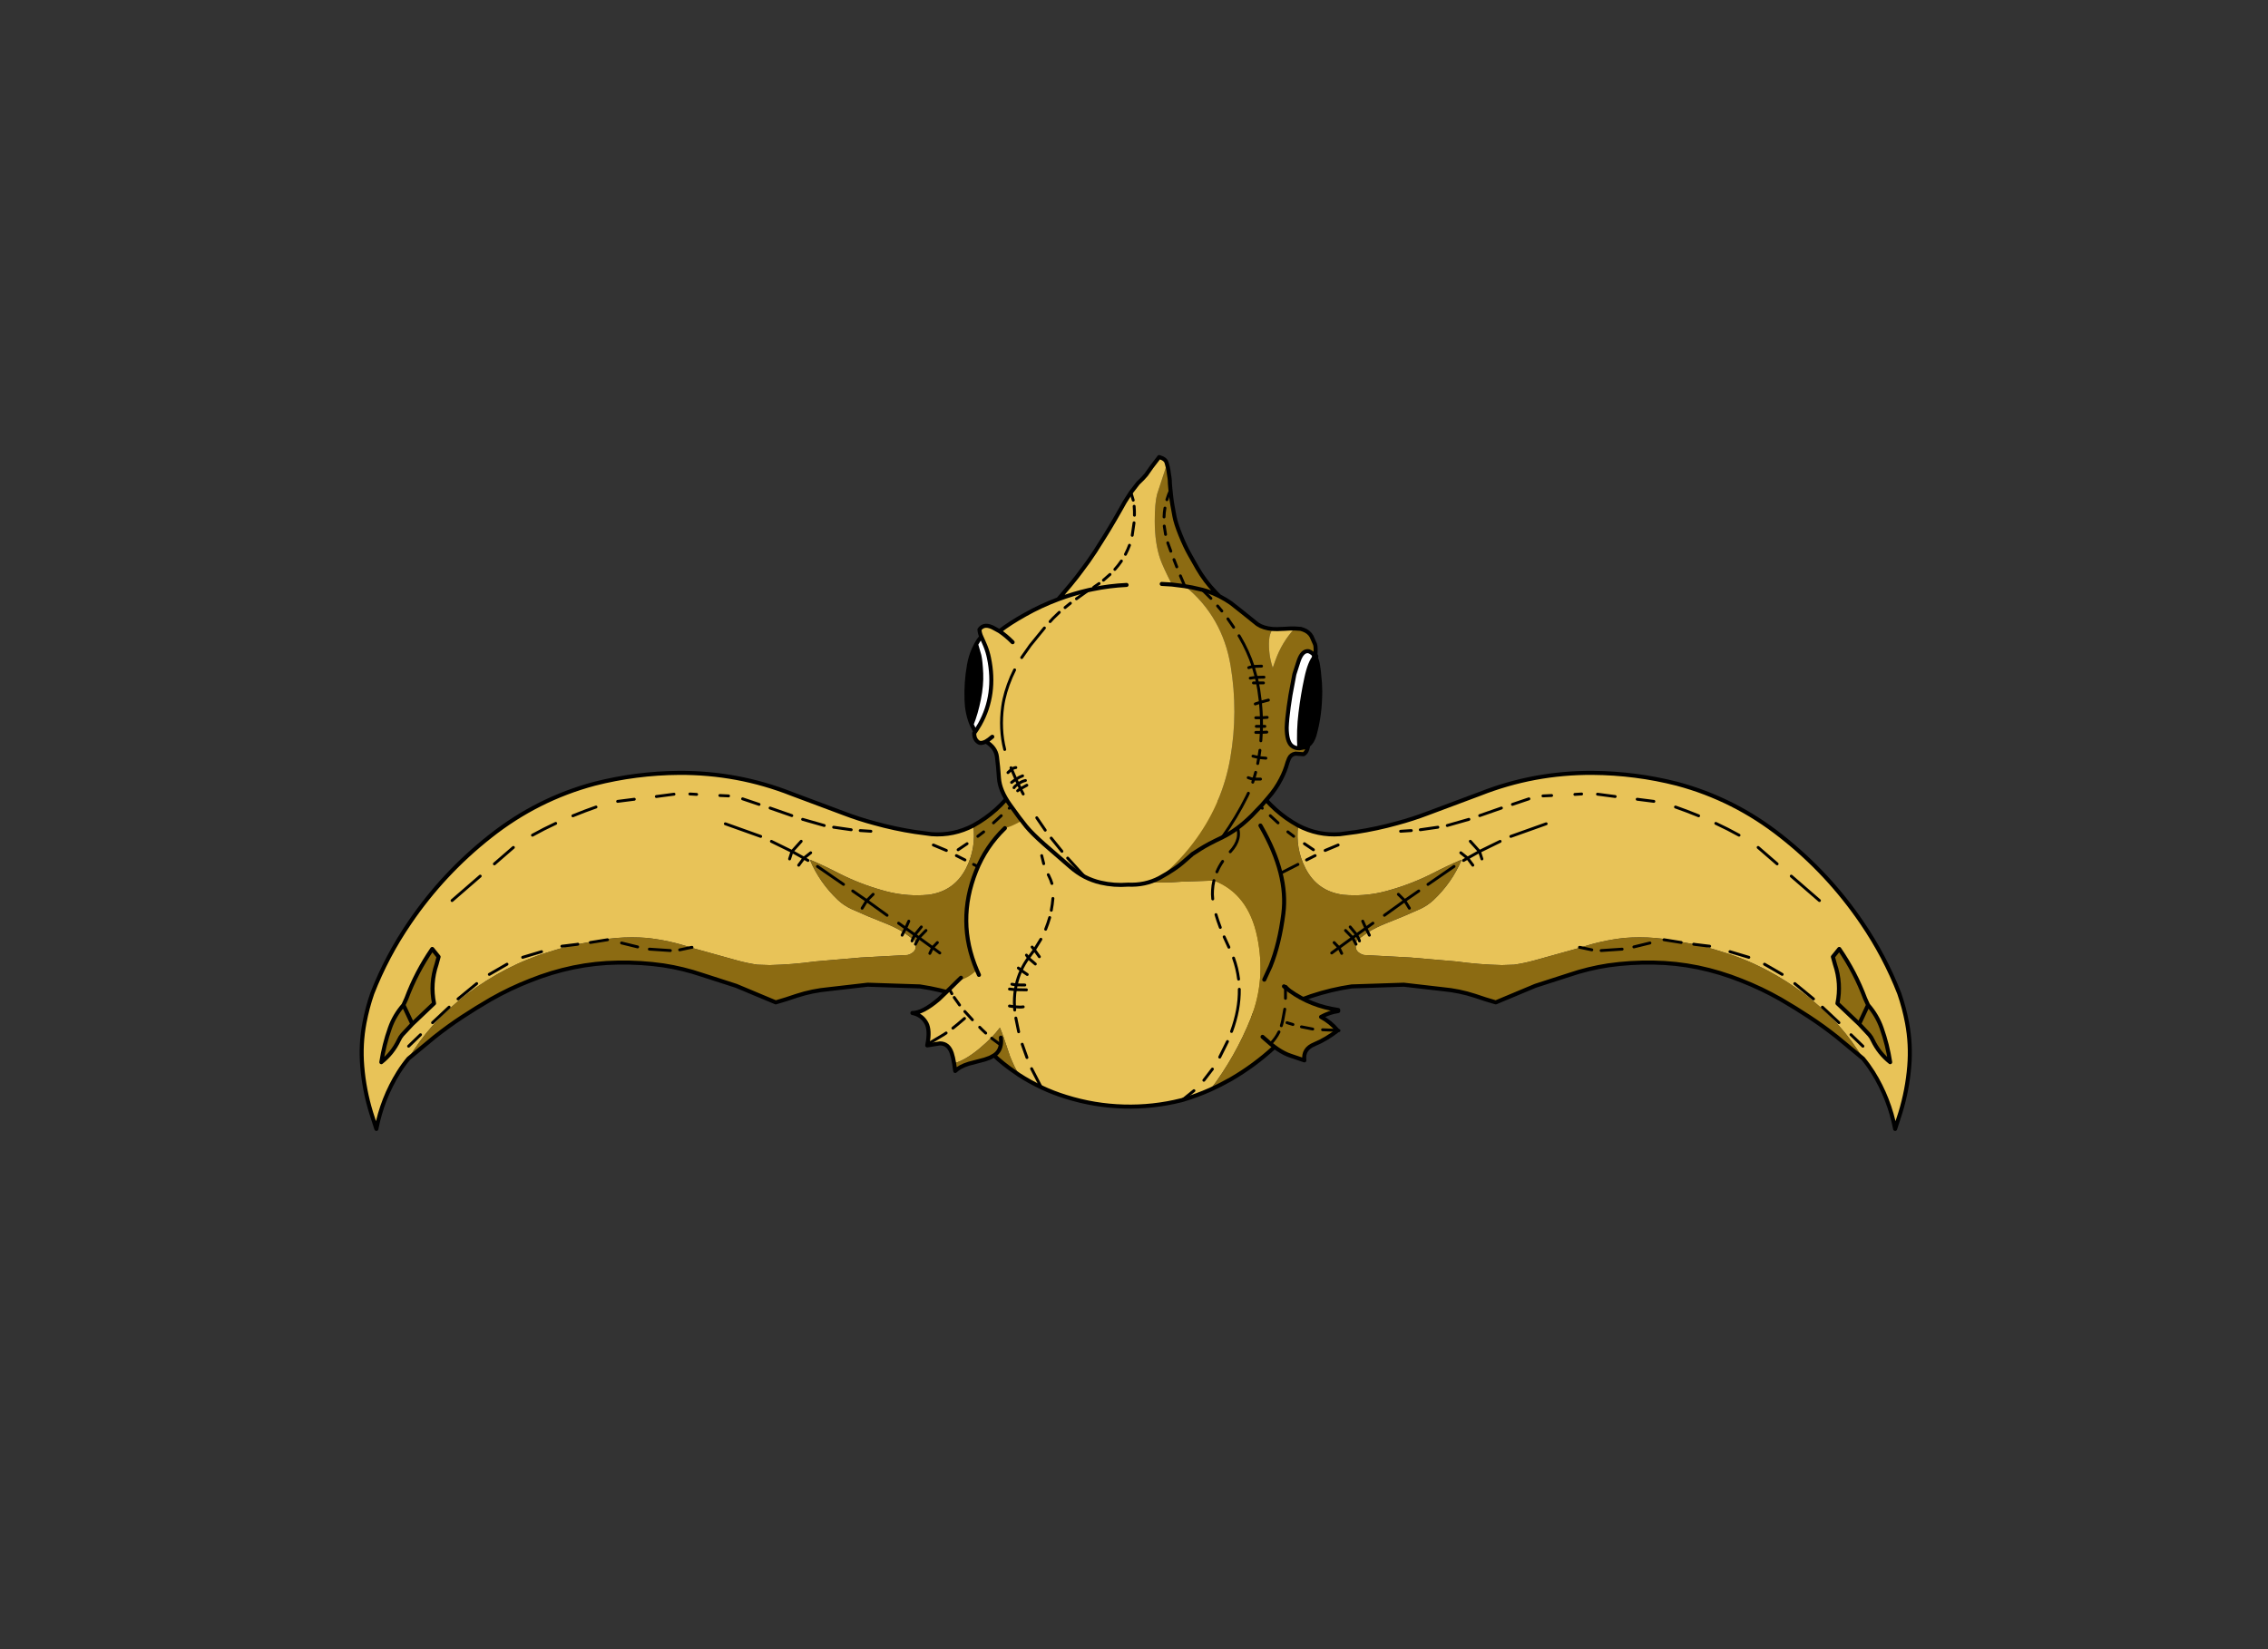 <?xml version="1.0" encoding="utf-8"?>
<!DOCTYPE svg PUBLIC "-//W3C//DTD SVG 1.1//EN" "http://www.w3.org/Graphics/SVG/1.1/DTD/svg11.dtd">
<svg version="1.1" xmlns="http://www.w3.org/2000/svg" xmlns:xlink="http://www.w3.org/1999/xlink" viewBox="0 0 11000 8000">

<rect x="0" y="0" width="11000" height="8000" fill="#333333" stroke="none"/>

<g enable-background="new">

<g>

<g>

<g transform="matrix(-0.49 0 0 0.49 6058 4395)">

<g>

<path fill-opacity="1.000" fill="#E8C358" d="M -5842 425 L -5779 503 L -5799 576 Q -5864 768 -5824 964 L -6039 1168 L -6140 1276 Q -6160 1300 -6173 1329 Q -6235 1458 -6346 1546 Q -6319 1371 -6261 1208 Q -6217 1083 -6127 980 L -6098 916 Q -6001 656 -5842 425 Z M -3383 -1318 Q -3391 -1318 -3399 -1318 Q -3826 -1315 -4237 -1210 Q -4802 -1059 -5267 -691 Q -5732 -325 -6065 164 Q -6292 496 -6436 866 Q -6485 1008 -6513 1157 Q -6553 1370 -6535 1586 Q -6516 1821 -6447 2046 L -6395 2207 Q -6337 1906 -6176 1647 Q -6130 1574 -6077 1510 Q -5973 1336 -5837 1183 Q -5683 1013 -5499 873 Q -5315 734 -5110 627 Q -4901 519 -4677 452 Q -4545 409 -4411 380 L -4401 378 L -4178 337 Q -4023 310 -3866 310 Q -3792 310 -3717 316 Q -3495 340 -3283 411 L -2823 539 Q -2725 566 -2624 581 L -2502 585 Q -2278 580 -2052 549 L -1599 510 L -1137 485 Q -1115 480 -1097 468 Q -1045 437 -1059 378 Q -1059 356 -1067 341 Q -1075 326 -1086 326 L -1177 260 Q -1262 209 -1355 172 Q -1526 106 -1693 30 Q -1767 -4 -1826 -59 Q -2008 -231 -2103 -455 L -2103 -455 L -2088 -452 Q -1955 -395 -1824 -327 Q -1617 -221 -1391 -157 Q -1220 -106 -1044 -106 Q -989 -106 -933 -111 Q -676 -144 -558 -374 Q -457 -573 -486 -797 L -486 -797 Q -655 -709 -840 -709 Q -869 -709 -899 -711 L -1063 -733 Q -1266 -764 -1467 -820 Q -1620 -861 -1767 -917 L -2286 -1111 Q -2811 -1318 -3383 -1318 Z">

</path>

<path fill-opacity="1.000" fill="#8C6B12" d="M -5 -1311 Q -31 -1230 -81 -1159 Q -243 -931 -486 -797 Q -457 -573 -558 -374 Q -676 -144 -933 -111 Q -989 -106 -1044 -106 Q -1220 -106 -1391 -157 Q -1617 -221 -1824 -327 Q -1955 -395 -2088 -452 L -2103 -455 L -2103 -455 Q -2008 -231 -1826 -59 Q -1767 -4 -1693 30 Q -1526 106 -1355 172 Q -1262 209 -1177 260 L -1086 326 Q -1075 326 -1067 341 Q -1059 356 -1059 378 Q -1045 437 -1097 468 Q -1115 480 -1137 485 L -1599 510 L -2052 549 Q -2278 580 -2502 585 L -2624 581 Q -2725 566 -2823 539 L -3283 411 Q -3495 340 -3717 316 Q -3792 310 -3866 310 Q -4023 310 -4178 337 L -4401 378 L -4411 380 Q -4545 409 -4677 452 Q -4901 519 -5110 627 Q -5315 734 -5499 873 Q -5683 1013 -5837 1183 Q -5973 1336 -6077 1510 L -5817 1295 Q -5686 1191 -5546 1099 Q -5406 1007 -5261 923 Q -5073 816 -4873 738 Q -4664 654 -4444 608 Q -4224 563 -4002 560 Q -3977 560 -3952 560 Q -3751 560 -3553 588 Q -3358 618 -3172 681 L -2834 790 L -2442 954 Q -2340 925 -2236 889 Q -2080 838 -1914 823 L -1532 779 L -1016 796 Q -813 826 -617 891 Q -444 951 -272 1020 L -129 1069 Q -84 1084 -37 1085 L 182 600 Q 363 187 361 -266 Q 360 -699 144 -1075 Q 76 -1195 -5 -1311 Z M -5842 425 Q -6001 656 -6098 916 L -6127 980 Q -6217 1083 -6261 1208 Q -6319 1371 -6346 1546 Q -6235 1458 -6173 1329 Q -6160 1300 -6140 1276 L -6039 1168 L -5824 964 Q -5864 768 -5799 576 L -5779 503 L -5842 425 Z">

</path>

<path fill="none" stroke-opacity="1.000" stroke="rgb(0,0,0)" stroke-linejoin="round" stroke-linecap="round" stroke-width="40" d="M -486 -797 Q -681 -695 -899 -711 L -1063 -733 Q -1266 -764 -1467 -820 Q -1620 -861 -1767 -917 L -2286 -1111 Q -2819 -1321 -3399 -1318 Q -3826 -1315 -4237 -1210 Q -4802 -1059 -5267 -691 Q -5732 -325 -6065 164 Q -6292 496 -6436 866 Q -6485 1008 -6513 1157 Q -6553 1370 -6535 1586 Q -6516 1821 -6447 2046 L -6395 2207 Q -6337 1906 -6176 1647 Q -6130 1574 -6077 1510 M -2834 790 L -2442 954 Q -2340 925 -2236 889 Q -2080 838 -1914 823 L -1532 779 L -1016 796 Q -813 826 -617 891 Q -444 951 -272 1020 L -129 1069 Q -84 1084 -37 1085 L 182 600 Q 363 187 361 -266 Q 360 -699 144 -1075 Q 76 -1195 -5 -1311 Q -31 -1230 -81 -1159 Q -243 -931 -486 -797 M -6077 1510 L -5817 1295 Q -5686 1191 -5546 1099 Q -5406 1007 -5261 923 Q -5073 816 -4873 738 Q -4664 654 -4444 608 Q -4224 563 -4002 560 Q -3776 556 -3553 588 Q -3358 618 -3172 681 L -2834 790 M -6039 1168 L -5824 964 Q -5864 768 -5799 576 L -5779 503 L -5842 425 Q -6001 656 -6098 916 L -6127 980 L -6039 1168 Z M -6039 1168 L -6140 1276 Q -6160 1300 -6173 1329 Q -6235 1458 -6346 1546 Q -6319 1371 -6261 1208 Q -6217 1083 -6127 980">

</path>

<path fill="none" stroke-opacity="1.000" stroke="rgb(0,0,0)" stroke-linejoin="round" stroke-linecap="round" stroke-width="28.572" d="M -5227 -417 L -5039 -580 M -5646 -54 L -5367 -296 M -3624 -1084 L -3449 -1107 M -4007 -1036 L -3842 -1057 M -4850 -701 Q -4737 -764 -4620 -818 M -4450 -893 L -4331 -940 L -4221 -980 M -4411 380 L -4559 398 M -2770 -1061 L -2607 -1006 M -2995 -1094 L -2909 -1090 M -2591 -689 L -2941 -814 M -1869 -780 L -1695 -755 M -2190 -641 L -2281 -540 L -2163 -474 L -2096 -527 M -1177 260 L -1156 220 L -1226 170 M -2123 -451 L -2163 -474 L -2215 -404 M -2176 -858 L -1962 -797 M -1771 -214 L -2029 -392 M -2281 -540 L -2305 -466 M -2485 -640 L -2281 -540 M -2498 -970 L -2283 -895 M -1680 -149 L -1541 -53 L -1478 -116 M -1606 -747 L -1500 -740 M -484 -412 L -303 -320 M -442 -690 L -384 -734 M -654 -499 L -569 -456 M -204 -270 L -53 -194 M -637 -557 L -548 -617 M -287 -823 L -210 -894 M -882 -604 L -753 -550 M -3292 -1109 L -3225 -1105 M -131 -968 L 44 -1122 M -1125 150 L -1156 220 L -1065 285 L -1001 207 M -1059 378 L -1025 314 L -1065 285 L -1086 326 M -1177 260 L -1191 289 M -1093 346 L -1086 326 M -3283 411 L -3393 434 M -955 242 L -1025 314 L -890 412 L -842 362 M -818 465 L -890 412 L -917 469 M -4401 378 L -4411 380 M -3485 441 L -3693 427 M -3809 405 L -3968 366 M -3271 409 L -3283 411 M -4107 334 L -4277 361 M -5102 576 L -5277 677 M -5402 768 L -5587 920 M -5675 1001 L -5839 1155 M -5958 1274 L -6076 1388 M -4760 452 L -4947 508 M -1340 92 Q -1440 20 -1541 -53 L -1587 22">

</path>

</g>

</g>

<g transform="matrix(0.49 0 0 0.49 4959 4395)">

<g>

<path fill-opacity="1.000" fill="#E8C358" d="M -5842 425 L -5779 503 L -5799 576 Q -5864 768 -5824 964 L -6039 1168 L -6140 1276 Q -6160 1300 -6173 1329 Q -6235 1458 -6346 1546 Q -6319 1371 -6261 1208 Q -6217 1083 -6127 980 L -6098 916 Q -6001 656 -5842 425 Z M -3383 -1318 Q -3391 -1318 -3399 -1318 Q -3826 -1315 -4237 -1210 Q -4802 -1059 -5267 -691 Q -5732 -325 -6065 164 Q -6292 496 -6436 866 Q -6485 1008 -6513 1157 Q -6553 1370 -6535 1586 Q -6516 1821 -6447 2046 L -6395 2207 Q -6337 1906 -6176 1647 Q -6130 1574 -6077 1510 Q -5973 1336 -5837 1183 Q -5683 1013 -5499 873 Q -5315 734 -5110 627 Q -4901 519 -4677 452 Q -4545 409 -4411 380 L -4401 378 L -4178 337 Q -4023 310 -3866 310 Q -3792 310 -3717 316 Q -3495 340 -3283 411 L -2823 539 Q -2725 566 -2624 581 L -2502 585 Q -2278 580 -2052 549 L -1599 510 L -1137 485 Q -1115 480 -1097 468 Q -1045 437 -1059 378 Q -1059 356 -1067 341 Q -1075 326 -1086 326 L -1177 260 Q -1262 209 -1355 172 Q -1526 106 -1693 30 Q -1767 -4 -1826 -59 Q -2008 -231 -2103 -455 L -2103 -455 L -2088 -452 Q -1955 -395 -1824 -327 Q -1617 -221 -1391 -157 Q -1220 -106 -1044 -106 Q -989 -106 -933 -111 Q -676 -144 -558 -374 Q -457 -573 -486 -797 L -486 -797 Q -655 -709 -840 -709 Q -869 -709 -899 -711 L -1063 -733 Q -1266 -764 -1467 -820 Q -1620 -861 -1767 -917 L -2286 -1111 Q -2811 -1318 -3383 -1318 Z">

</path>

<path fill-opacity="1.000" fill="#8C6B12" d="M -5 -1311 Q -31 -1230 -81 -1159 Q -243 -931 -486 -797 Q -457 -573 -558 -374 Q -676 -144 -933 -111 Q -989 -106 -1044 -106 Q -1220 -106 -1391 -157 Q -1617 -221 -1824 -327 Q -1955 -395 -2088 -452 L -2103 -455 L -2103 -455 Q -2008 -231 -1826 -59 Q -1767 -4 -1693 30 Q -1526 106 -1355 172 Q -1262 209 -1177 260 L -1086 326 Q -1075 326 -1067 341 Q -1059 356 -1059 378 Q -1045 437 -1097 468 Q -1115 480 -1137 485 L -1599 510 L -2052 549 Q -2278 580 -2502 585 L -2624 581 Q -2725 566 -2823 539 L -3283 411 Q -3495 340 -3717 316 Q -3792 310 -3866 310 Q -4023 310 -4178 337 L -4401 378 L -4411 380 Q -4545 409 -4677 452 Q -4901 519 -5110 627 Q -5315 734 -5499 873 Q -5683 1013 -5837 1183 Q -5973 1336 -6077 1510 L -5817 1295 Q -5686 1191 -5546 1099 Q -5406 1007 -5261 923 Q -5073 816 -4873 738 Q -4664 654 -4444 608 Q -4224 563 -4002 560 Q -3977 560 -3952 560 Q -3751 560 -3553 588 Q -3358 618 -3172 681 L -2834 790 L -2442 954 Q -2340 925 -2236 889 Q -2080 838 -1914 823 L -1532 779 L -1016 796 Q -813 826 -617 891 Q -444 951 -272 1020 L -129 1069 Q -84 1084 -37 1085 L 182 600 Q 363 187 361 -266 Q 360 -699 144 -1075 Q 76 -1195 -5 -1311 Z M -5842 425 Q -6001 656 -6098 916 L -6127 980 Q -6217 1083 -6261 1208 Q -6319 1371 -6346 1546 Q -6235 1458 -6173 1329 Q -6160 1300 -6140 1276 L -6039 1168 L -5824 964 Q -5864 768 -5799 576 L -5779 503 L -5842 425 Z">

</path>

<path fill="none" stroke-opacity="1.000" stroke="rgb(0,0,0)" stroke-linejoin="round" stroke-linecap="round" stroke-width="40" d="M -486 -797 Q -681 -695 -899 -711 L -1063 -733 Q -1266 -764 -1467 -820 Q -1620 -861 -1767 -917 L -2286 -1111 Q -2819 -1321 -3399 -1318 Q -3826 -1315 -4237 -1210 Q -4802 -1059 -5267 -691 Q -5732 -325 -6065 164 Q -6292 496 -6436 866 Q -6485 1008 -6513 1157 Q -6553 1370 -6535 1586 Q -6516 1821 -6447 2046 L -6395 2207 Q -6337 1906 -6176 1647 Q -6130 1574 -6077 1510 M -2834 790 L -2442 954 Q -2340 925 -2236 889 Q -2080 838 -1914 823 L -1532 779 L -1016 796 Q -813 826 -617 891 Q -444 951 -272 1020 L -129 1069 Q -84 1084 -37 1085 L 182 600 Q 363 187 361 -266 Q 360 -699 144 -1075 Q 76 -1195 -5 -1311 Q -31 -1230 -81 -1159 Q -243 -931 -486 -797 M -6077 1510 L -5817 1295 Q -5686 1191 -5546 1099 Q -5406 1007 -5261 923 Q -5073 816 -4873 738 Q -4664 654 -4444 608 Q -4224 563 -4002 560 Q -3776 556 -3553 588 Q -3358 618 -3172 681 L -2834 790 M -6039 1168 L -5824 964 Q -5864 768 -5799 576 L -5779 503 L -5842 425 Q -6001 656 -6098 916 L -6127 980 L -6039 1168 Z M -6039 1168 L -6140 1276 Q -6160 1300 -6173 1329 Q -6235 1458 -6346 1546 Q -6319 1371 -6261 1208 Q -6217 1083 -6127 980">

</path>

<path fill="none" stroke-opacity="1.000" stroke="rgb(0,0,0)" stroke-linejoin="round" stroke-linecap="round" stroke-width="28.572" d="M -5227 -417 L -5039 -580 M -5646 -54 L -5367 -296 M -3624 -1084 L -3449 -1107 M -4007 -1036 L -3842 -1057 M -4850 -701 Q -4737 -764 -4620 -818 M -4450 -893 L -4331 -940 L -4221 -980 M -4411 380 L -4559 398 M -2770 -1061 L -2607 -1006 M -2995 -1094 L -2909 -1090 M -2591 -689 L -2941 -814 M -1869 -780 L -1695 -755 M -2190 -641 L -2281 -540 L -2163 -474 L -2096 -527 M -1177 260 L -1156 220 L -1226 170 M -2123 -451 L -2163 -474 L -2215 -404 M -2176 -858 L -1962 -797 M -1771 -214 L -2029 -392 M -2281 -540 L -2305 -466 M -2485 -640 L -2281 -540 M -2498 -970 L -2283 -895 M -1680 -149 L -1541 -53 L -1478 -116 M -1606 -747 L -1500 -740 M -484 -412 L -303 -320 M -442 -690 L -384 -734 M -654 -499 L -569 -456 M -204 -270 L -53 -194 M -637 -557 L -548 -617 M -287 -823 L -210 -894 M -882 -604 L -753 -550 M -3292 -1109 L -3225 -1105 M -131 -968 L 44 -1122 M -1125 150 L -1156 220 L -1065 285 L -1001 207 M -1059 378 L -1025 314 L -1065 285 L -1086 326 M -1177 260 L -1191 289 M -1093 346 L -1086 326 M -3283 411 L -3393 434 M -955 242 L -1025 314 L -890 412 L -842 362 M -818 465 L -890 412 L -917 469 M -4401 378 L -4411 380 M -3485 441 L -3693 427 M -3809 405 L -3968 366 M -3271 409 L -3283 411 M -4107 334 L -4277 361 M -5102 576 L -5277 677 M -5402 768 L -5587 920 M -5675 1001 L -5839 1155 M -5958 1274 L -6076 1388 M -4760 452 L -4947 508 M -1340 92 Q -1440 20 -1541 -53 L -1587 22">

</path>

</g>

</g>

<g transform="matrix(0.49 0 0 0.49 5460 4570)">

<g>

<path fill-opacity="1.000" fill="#E8C358" d="M -512 -1437 Q -579 -1437 -654 -1411 Q -751 -1378 -879 -1295 Q -1015 -1206 -1088 -1170 Q -1143 -1142 -1189 -1130 L -1196 -1128 Q -1385 -946 -1482 -701 Q -1679 -206 -1474 277 Q -1522 322 -1570 348 Q -1612 370 -1662 383 L -1746 466 L -1848 564 Q -2009 702 -2111 702 Q -2112 702 -2112 702 L -2112 702 Q -2019 720 -1973 803 Q -1936 873 -1963 1012 L -1965 1023 L -1840 1003 Q -1754 1003 -1722 1100 Q -1710 1136 -1699 1200 Q -1589 1171 -1446 1052 Q -1316 943 -1246 847 Q -1219 904 -1145 1132 Q -1103 1238 -1055 1316 Q -950 1384 -837 1437 Q -717 1494 -589 1533 Q -311 1620 -18 1628 Q 12 1629 41 1629 Q 299 1629 550 1566 L 561 1563 Q 702 1521 837 1461 Q 1086 1133 1238 753 Q 1389 372 1301 -52 Q 1213 -477 873 -609 Q 873 -609 873 -609 L 873 -609 L 566 -599 Q 453 -590 340 -590 Q 43 -590 -246 -650 Q -665 -736 -810 -1139 Q -696 -1326 -507 -1437 Q -509 -1437 -512 -1437 Z">

</path>

<path fill-opacity="1.000" fill="#8C6B12" d="M -1246 847 Q -1316 943 -1446 1052 Q -1589 1171 -1699 1200 L -1688 1276 Q -1644 1232 -1553 1204 L -1397 1163 L -1344 1144 L -1304 1122 Q -1214 1206 -1114 1275 L -1055 1316 Q -1103 1238 -1145 1132 Q -1219 904 -1246 847 Z M 203 -1628 Q -170 -1628 -499 -1442 L -507 -1437 Q -696 -1326 -810 -1139 Q -665 -736 -246 -650 Q 44 -590 340 -590 Q 452 -590 566 -599 L 873 -609 Q 1213 -477 1301 -52 Q 1389 372 1238 753 Q 1086 1133 837 1461 Q 941 1414 1041 1357 Q 1275 1221 1473 1038 L 1504 1060 Q 1571 1105 1632 1125 L 1768 1171 Q 1752 1058 1868 1011 Q 1984 963 2097 875 L 2096 874 Q 2028 792 1933 741 Q 2014 696 2103 683 L 2103 672 Q 1833 633 1624 483 L 1581 451 L 1585 439 Q 1461 297 1434 244 L 1432 240 Q 1522 18 1560 -282 Q 1610 -670 1341 -1140 L 1328 -1133 L 1288 -1127 Q 1217 -1127 1135 -1202 Q 1086 -1247 1043 -1255 L 1043 -1255 Q 1043 -1255 1043 -1255 Q 845 -1563 389 -1617 Q 295 -1628 203 -1628 Z">

</path>

<path fill="none" stroke-opacity="1.000" stroke="rgb(0,0,0)" stroke-linejoin="round" stroke-linecap="round" stroke-width="28.572" d="M 1585 439 L 1624 483 M 2096 874 L 2111 876 M 1043 -1255 Q 1073 -1209 1097 -1156 Q 1156 -1026 1034 -894 M 902 -695 Q 924 -748 959 -799 M 936 -145 Q 910 -213 893 -272 M 861 -427 Q 856 -474 859 -513 Q 861 -560 873 -609 M -810 -1139 L -817 -1127 Q -834 -1074 -839 -1019 M 1043 -1255 Q 845 -1563 389 -1617 Q -89 -1674 -499 -1442 L -507 -1437 Q -696 -1326 -810 -1139 M 1851 861 L 1739 839 M 1655 816 L 1639 811 L 1596 798 M 2096 874 L 1948 868 M 1581 451 L 1585 439 M 1117 367 Q 1104 260 1067 158 M 1540 828 L 1545 810 L 1552 783 L 1574 664 M 1581 451 L 1581 557 M 1047 885 Q 1127 668 1124 467 M 561 1563 L 675 1471 M 1433 1007 Q 1485 954 1517 889 M 930 1139 L 1007 984 M 773 1368 L 858 1257 M 1021 51 L 974 -52 M -812 -776 L -832 -856 M -731 -580 Q -742 -618 -761 -655 L -767 -667 M -793 -127 Q -770 -184 -753 -243 M -737 -315 Q -726 -373 -721 -432 M -927 49 L -904 76 L -840 -28 M -983 129 L -963 156 L -941 126 L -904 76 L -898 85 L -855 145 M -963 156 L -952 168 L -895 217 M -1063 257 L -1035 279 Q -1006 215 -963 156 M -975 321 L -1023 288 L -1035 279 Q -1068 349 -1084 424 L -1078 424 L -999 425 M -1151 465 L -1093 471 L -1084 424 L -1127 417 M -1093 471 L -983 473 M -1386 901 L -1420 869 L -1446 843 M -1518 769 L -1560 723 L -1582 699 L -1593 687 M -1060 888 L -1088 752 M -1093 471 Q -1106 553 -1101 640 L -1094 641 Q -1040 646 -1015 641 M -1099 673 L -1101 640 L -1151 633 M -978 1143 L -1025 1011 M -837 1437 L -932 1253 M -1237 1019 L -1327 952 M -1963 1012 L -1802 916 L -1778 900 M -1645 623 L -1698 548 M -1711 852 L -1663 813 L -1596 756 M -1721 511 L -1746 466">

</path>

<path fill="none" stroke-opacity="1.000" stroke="rgb(0,0,0)" stroke-linejoin="round" stroke-linecap="round" stroke-width="40" d="M 1333 -1154 L 1341 -1140 Q 1610 -670 1560 -282 Q 1522 18 1432 240 M 1624 483 Q 1833 633 2103 672 L 2103 683 Q 2014 696 1933 741 Q 2028 792 2096 874 M 837 1461 Q 941 1414 1041 1357 Q 1275 1221 1473 1038 L 1433 1007 L 1354 938 M 1473 1038 L 1504 1060 Q 1571 1105 1632 1125 L 1768 1171 Q 1752 1058 1868 1011 Q 1984 963 2097 875 L 2096 874 M 1432 240 L 1371 372 M 1581 451 L 1566 438 M 837 1461 Q 702 1521 561 1563 L 550 1566 Q 270 1636 -18 1628 Q -311 1620 -589 1533 Q -717 1494 -837 1437 Q -950 1384 -1055 1316 L -1114 1275 Q -1214 1206 -1304 1122 L -1344 1144 L -1397 1163 L -1553 1204 Q -1644 1232 -1688 1276 L -1699 1200 Q -1710 1136 -1722 1100 Q -1754 1003 -1840 1003 L -1965 1023 L -1963 1012 Q -1936 873 -1973 803 Q -2019 720 -2112 702 Q -2010 703 -1848 564 L -1746 466 L -1662 383 L -1631 353 M 1624 483 L 1581 451 M -1474 277 Q -1679 -206 -1482 -701 Q -1385 -946 -1196 -1128 M -1453 325 L -1474 277 M -1304 1122 Q -1286 1110 -1273 1096 Q -1245 1065 -1237 1019 Q -1231 986 -1236 946">

</path>

</g>

</g>

<g transform="matrix(0.49 0 0 0.49 5486 4013)">

<g>

<path fill-opacity="1.000" fill="rgb(0,0,0)" d="M -1534 -1811 L -1557 -1764 Q -1590 -1691 -1605 -1604 Q -1635 -1435 -1629 -1260 Q -1625 -1129 -1579 -1018 Q -1535 -1128 -1507 -1267 Q -1479 -1407 -1484 -1523 Q -1489 -1639 -1502 -1700 L -1534 -1811 Z M 1821 -1693 Q 1768 -1636 1734 -1474 Q 1699 -1313 1677 -1134 Q 1655 -956 1665 -782 L 1711 -790 Q 1734 -797 1754 -812 Q 1795 -844 1815 -912 Q 1843 -1011 1858 -1123 Q 1871 -1222 1872 -1345 L 1869 -1429 L 1859 -1536 L 1858 -1548 L 1851 -1596 Q 1846 -1643 1823 -1691 L 1821 -1693 Z">

</path>

<path fill-opacity="1.000" fill="#8C6B12" d="M 355 -3595 L 257 -3297 Q 234 -3209 234 -3033 Q 234 -2811 289 -2653 Q 314 -2581 404 -2403 L 531 -2387 L 530 -2390 L 535 -2386 Q 904 -2084 985 -1598 Q 1061 -1142 982 -687 Q 907 -253 649 108 Q 489 332 278 503 L 294 494 Q 441 412 517 344 L 607 265 L 685 215 Q 760 167 902 100 L 903 99 Q 1045 31 1189 -110 L 1197 -118 L 1261 -185 L 1294 -219 L 1358 -294 Q 1432 -378 1482 -475 Q 1524 -554 1548 -642 L 1563 -681 Q 1582 -722 1627 -729 L 1706 -723 L 1712 -726 Q 1735 -743 1743 -771 L 1754 -812 L 1754 -812 Q 1734 -797 1711 -790 L 1665 -782 Q 1663 -782 1662 -782 Q 1620 -782 1589 -808 Q 1541 -850 1540 -986 Q 1543 -1070 1560 -1194 Q 1577 -1319 1596 -1409 L 1616 -1515 L 1658 -1646 Q 1691 -1744 1747 -1744 Q 1752 -1744 1757 -1743 Q 1794 -1730 1821 -1693 L 1823 -1691 Q 1831 -1777 1821 -1810 L 1786 -1889 Q 1761 -1935 1704 -1956 L 1679 -1964 L 1618 -1968 Q 1492 -1831 1429 -1654 L 1402 -1579 Q 1357 -1712 1366 -1854 Q 1370 -1913 1400 -1963 Q 1309 -1971 1252 -2009 L 1243 -2016 L 1101 -2130 L 987 -2220 Q 939 -2254 873 -2288 L 833 -2329 Q 730 -2437 657 -2563 L 581 -2697 Q 534 -2780 488 -2894 Q 442 -3008 429 -3078 L 408 -3193 L 401 -3238 Q 394 -3289 390 -3339 L 389 -3344 L 384 -3403 L 383 -3431 L 381 -3454 L 377 -3480 L 373 -3507 L 370 -3530 L 365 -3556 L 355 -3595 Z">

</path>

<path fill-opacity="1.000" fill="#E8C358" d="M 1579 -1968 L 1505 -1964 L 1497 -1964 Q 1467 -1962 1439 -1962 Q 1418 -1962 1400 -1963 Q 1370 -1913 1366 -1854 Q 1357 -1712 1402 -1579 L 1429 -1654 Q 1492 -1831 1618 -1968 Z M 278 -3665 L 203 -3567 L 149 -3490 L 113 -3450 L 68 -3406 L -2 -3315 L -3 -3314 L -63 -3220 L -112 -3133 L -159 -3051 L -217 -2953 L -250 -2899 L -285 -2843 L -323 -2783 L -355 -2732 L -389 -2682 L -423 -2632 L -482 -2552 L -536 -2480 L -602 -2398 L -679 -2307 L -722 -2257 Q -895 -2192 -1047 -2106 Q -1200 -2021 -1303 -1941 L -1350 -1967 Q -1398 -1995 -1434 -1995 Q -1475 -1995 -1501 -1958 Q -1499 -1921 -1483 -1887 L -1458 -1831 L -1455 -1824 L -1446 -1803 L -1441 -1791 Q -1419 -1736 -1407 -1677 Q -1332 -1315 -1497 -1019 L -1527 -970 L -1543 -946 L -1553 -932 Q -1554 -871 -1512 -842 Q -1501 -834 -1486 -834 Q -1466 -834 -1438 -849 Q -1340 -790 -1328 -698 Q -1316 -607 -1308 -486 Q -1300 -365 -1199 -223 Q -1098 -81 -1038 -8 Q -978 64 -858 170 L -601 393 Q -534 451 -460 490 Q -384 529 -302 548 Q -203 571 -102 571 Q -66 571 -30 568 Q -14 569 3 569 Q 151 569 278 503 Q 489 332 649 108 Q 907 -253 982 -687 Q 1061 -1142 985 -1598 Q 904 -2084 535 -2386 L 531 -2387 L 404 -2403 Q 314 -2581 289 -2653 Q 234 -2811 234 -3033 Q 234 -3209 257 -3297 L 355 -3595 L 351 -3609 Q 341 -3647 278 -3665 Z">

</path>

<path fill-opacity="1.000" fill="rgb(255,255,255)" d="M -1483 -1887 Q -1512 -1852 -1534 -1811 L -1502 -1700 Q -1489 -1639 -1484 -1523 Q -1479 -1407 -1507 -1267 Q -1535 -1128 -1579 -1018 L -1543 -946 L -1527 -970 L -1497 -1019 Q -1332 -1315 -1407 -1677 Q -1419 -1736 -1441 -1791 L -1446 -1803 L -1455 -1824 L -1458 -1831 L -1483 -1887 Z M 1747 -1744 Q 1691 -1744 1658 -1646 L 1616 -1515 L 1596 -1409 Q 1577 -1319 1560 -1194 Q 1543 -1070 1540 -986 Q 1541 -850 1589 -808 Q 1620 -782 1662 -782 Q 1664 -782 1665 -782 Q 1655 -956 1677 -1134 Q 1699 -1313 1734 -1474 Q 1768 -1636 1821 -1693 Q 1794 -1730 1757 -1743 Q 1752 -1744 1747 -1744 Z">

</path>

<path fill="none" stroke-opacity="1.000" stroke="rgb(0,0,0)" stroke-linejoin="round" stroke-linecap="round" stroke-width="40" d="M 355 -3595 L 365 -3556 L 370 -3530 L 373 -3507 L 377 -3480 L 381 -3454 L 383 -3431 L 384 -3403 L 389 -3344 L 390 -3339 Q 394 -3289 401 -3238 L 408 -3193 L 429 -3078 Q 442 -3008 488 -2894 Q 534 -2780 581 -2697 L 657 -2563 Q 730 -2437 833 -2329 L 873 -2288 Q 939 -2254 987 -2220 L 1101 -2130 L 1243 -2016 L 1252 -2009 Q 1309 -1971 1400 -1963 Q 1444 -1960 1497 -1964 L 1505 -1964 L 1579 -1968 L 1618 -1968 L 1679 -1964 L 1704 -1956 Q 1761 -1935 1786 -1889 L 1821 -1810 Q 1831 -1777 1823 -1691 Q 1846 -1643 1851 -1596 L 1858 -1548 L 1859 -1536 L 1869 -1429 L 1872 -1345 Q 1871 -1222 1858 -1123 Q 1843 -1011 1815 -912 Q 1795 -844 1754 -812 L 1743 -771 Q 1735 -743 1712 -726 L 1706 -723 L 1627 -729 Q 1582 -722 1563 -681 L 1548 -642 Q 1524 -554 1482 -475 Q 1432 -378 1358 -294 L 1294 -219 L 1261 -185 L 1197 -118 L 1189 -110 Q 1045 31 903 99 M 902 100 Q 760 167 685 215 L 607 265 L 517 344 Q 441 412 294 494 L 278 503 Q 137 576 -30 568 Q -168 579 -302 548 Q -384 529 -460 490 Q -534 451 -601 393 L -858 170 Q -978 64 -1038 -8 Q -1098 -81 -1199 -223 Q -1300 -365 -1308 -486 Q -1316 -607 -1328 -698 Q -1340 -790 -1438 -849 Q -1486 -824 -1512 -842 Q -1554 -871 -1553 -932 L -1543 -946 L -1579 -1018 Q -1625 -1129 -1629 -1260 Q -1635 -1435 -1605 -1604 Q -1590 -1691 -1557 -1764 L -1534 -1811 Q -1512 -1852 -1483 -1887 Q -1499 -1921 -1501 -1958 Q -1453 -2027 -1350 -1967 L -1303 -1941 Q -1200 -2021 -1047 -2106 Q -895 -2192 -722 -2257 L -679 -2307 L -602 -2398 L -536 -2480 L -482 -2552 L -423 -2632 L -389 -2682 L -355 -2732 L -323 -2783 L -285 -2843 L -250 -2899 L -217 -2953 L -159 -3051 L -112 -3133 L -63 -3220 L -3 -3314 L -2 -3315 L 68 -3406 L 113 -3450 L 149 -3490 L 203 -3567 L 278 -3665 Q 341 -3647 351 -3609 L 355 -3595 M 404 -2403 L 531 -2387 M 404 -2403 L 303 -2409 M 535 -2386 L 604 -2374 L 705 -2351 Q 788 -2329 843 -2302 L 873 -2288 M 531 -2387 L 535 -2386 M 1821 -1693 Q 1794 -1730 1757 -1743 Q 1694 -1752 1658 -1646 L 1616 -1515 L 1596 -1409 Q 1577 -1319 1560 -1194 Q 1543 -1070 1540 -986 Q 1541 -850 1589 -808 Q 1621 -781 1665 -782 Q 1655 -956 1677 -1134 Q 1699 -1313 1734 -1474 Q 1768 -1636 1821 -1693 Z M 1665 -782 L 1711 -790 Q 1734 -797 1754 -812 M -421 -2348 Q -569 -2314 -722 -2257 M -421 -2348 L -383 -2356 Q -216 -2391 -45 -2399 M -1543 -946 L -1527 -970 L -1497 -1019 Q -1332 -1315 -1407 -1677 Q -1419 -1736 -1441 -1791 L -1446 -1803 L -1455 -1824 L -1458 -1831 L -1483 -1887 M -1534 -1811 L -1502 -1700 Q -1489 -1639 -1484 -1523 Q -1479 -1407 -1507 -1267 Q -1535 -1128 -1579 -1018 M -1303 -1941 Q -1238 -1898 -1173 -1832 M -1374 -896 Q -1410 -865 -1438 -849">

</path>

<path fill="none" stroke-opacity="1.000" stroke="rgb(0,0,0)" stroke-linejoin="round" stroke-linecap="round" stroke-width="28.572" d="M 903 99 L 902 100 M 531 -2387 L 530 -2390 L 488 -2489 M 390 -3339 Q 368 -3291 354 -3243 M 33 -3089 L 33 -3129 L 30 -3178 M 335 -3160 Q 327 -3116 326 -3072 M 424 -2650 L 452 -2578 M 363 -2816 L 370 -2796 L 393 -2733 M 705 -2351 L 790 -2266 M 856 -2191 L 898 -2141 M 328 -2982 L 341 -2899 M 11 -2890 L 29 -3014 M 1164 -1580 L 1204 -1592 L 1208 -1592 Q 1158 -1744 1076 -1883 L 1068 -1896 M 1310 -1429 L 1251 -1429 L 1263 -1364 L 1280 -1238 L 1307 -1245 L 1359 -1259 M 1211 -1429 L 1251 -1429 L 1239 -1484 L 1218 -1482 L 1179 -1476 M 1347 -1088 L 1290 -1084 L 1291 -999 L 1324 -999 M 1239 -999 L 1291 -999 L 1289 -939 L 1343 -942 M 1234 -1084 L 1276 -1084 L 1290 -1084 L 1287 -1147 L 1280 -1238 L 1229 -1221 M 1291 -1595 L 1208 -1592 L 1239 -1484 L 1315 -1486 M 1234 -939 L 1246 -939 L 1289 -939 L 1284 -856 M 1334 -684 L 1264 -690 L 1253 -631 M 1206 -704 L 1249 -694 L 1264 -690 L 1275 -762 M 1281 -477 L 1214 -477 L 1204 -446 M 1159 -491 L 1191 -480 L 1214 -477 L 1233 -544 M 1161 -337 L 1147 -307 Q 1045 -101 903 99 M 958 -2063 L 1015 -1980 M -56 -2702 L -34 -2748 L -16 -2792 M -161 -2553 Q -125 -2593 -96 -2636 M -802 -2036 L -772 -2069 L -711 -2128 M -541 -2262 L -421 -2348 M -654 -2175 L -601 -2218 M -370 -2376 L -317 -2413 M -274 -2446 L -209 -2503 M -1251 -770 Q -1302 -971 -1271 -1197 Q -1252 -1333 -1186 -1488 L -1153 -1558 M -1083 -1680 L -998 -1801 L -858 -1973 M -1189 -589 L -1183 -574 Q -1162 -589 -1141 -591 M -1046 -463 Q -1080 -456 -1117 -430 L -1118 -429 L -1095 -381 L -1092 -383 L -1032 -416 M -1159 -392 Q -1149 -409 -1118 -429 L -1140 -475 L -1144 -473 L -1183 -444 M -1068 -329 L -1095 -381 Q -1116 -369 -1123 -361 M -1183 -574 L -1140 -475 Q -1104 -499 -1074 -509 M -1183 -574 L -1219 -541 M -685 238 L -791 107 M -460 490 L -628 305 M 21 -3238 L -2 -3315 M -850 29 L -934 -94">

</path>

<path fill="none" stroke-opacity="1.000" stroke="rgb(0,0,0)" stroke-linejoin="round" stroke-linecap="round" stroke-width="60" d="M 1821 -1693 L 1823 -1691">

</path>

</g>

</g>

</g>

</g>

</g>

</svg>
